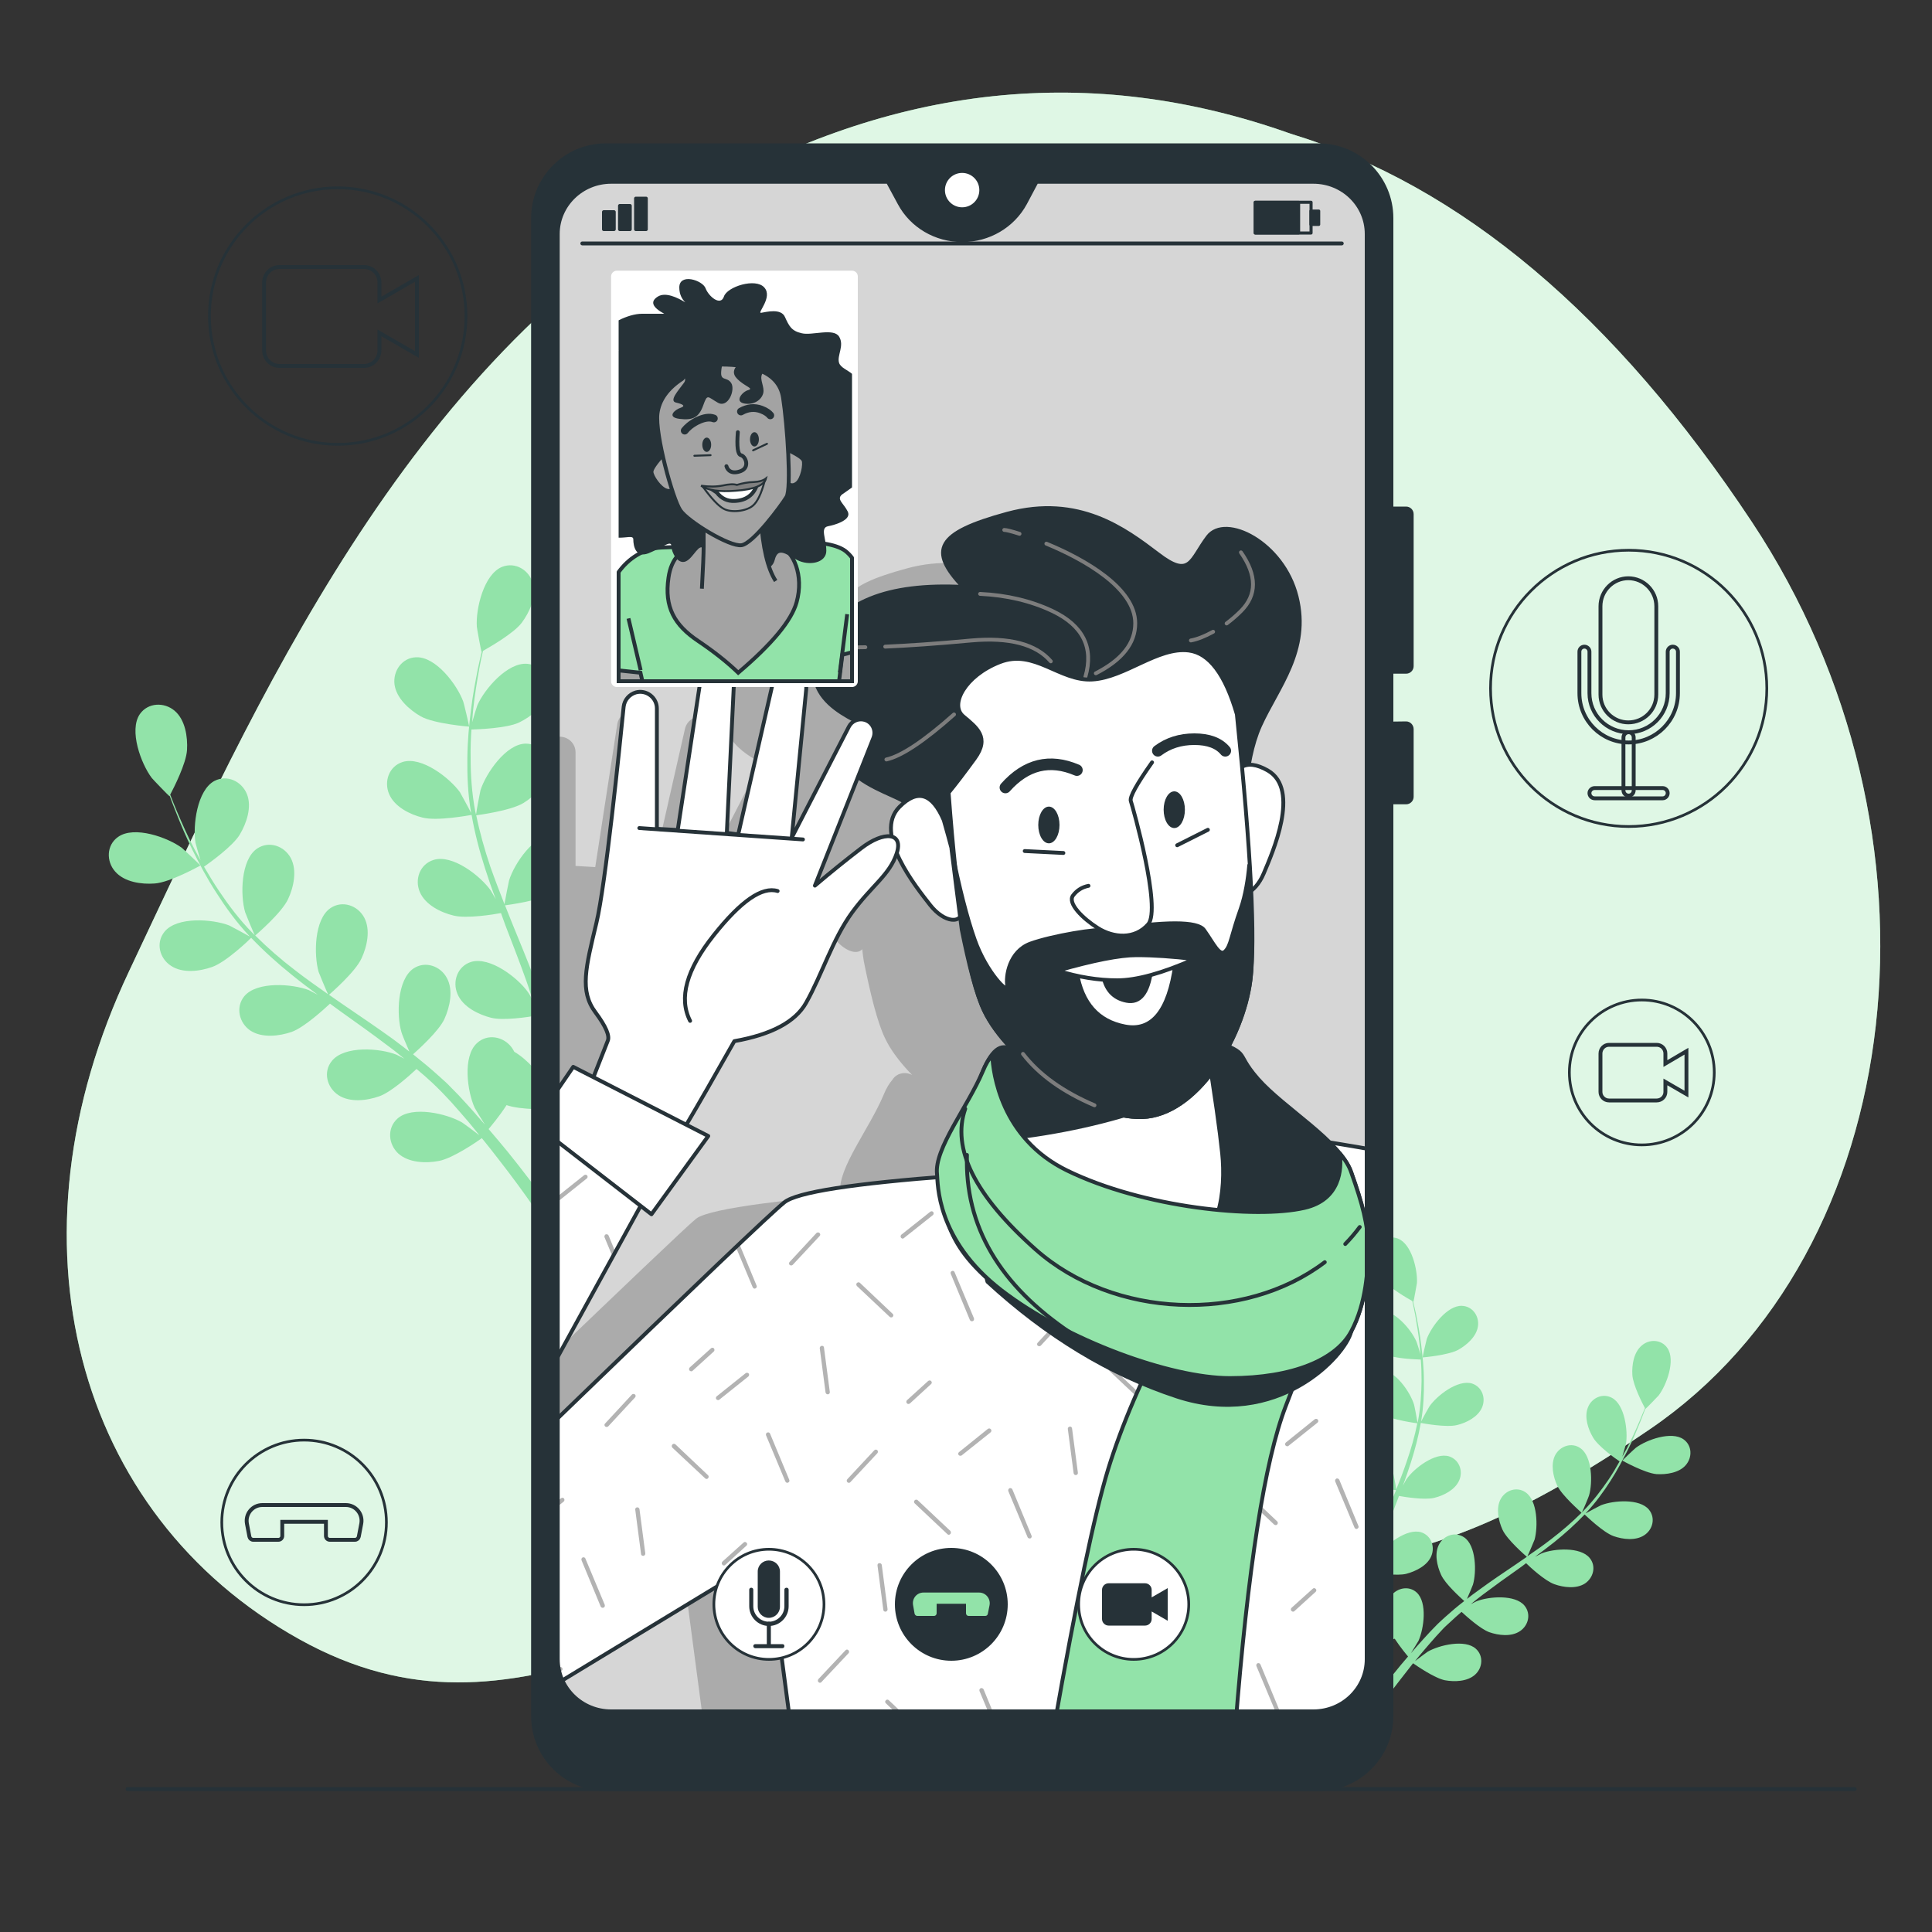 <svg version="1.2" xmlns="http://www.w3.org/2000/svg" viewBox="0 0 1000 1000" width="1000" height="1000">
	<rect x="0" y="0" width="1000" height="1000" fill="#333333" stroke="none"/>
	<title>card1-ai</title>
	<style>
		.s0 { fill: #92e3a9 } 
		.s1 { opacity: .7;fill: #ffffff } 
		.s2 { fill: none;stroke: #263238;stroke-linecap: round;stroke-linejoin: round;stroke-width: 1.4 } 
		.s3 { fill: none;stroke: #263238;stroke-width: 2 } 
		.s4 { fill: #d6d6d6 } 
		.s5 { fill: none;stroke: #263238;stroke-linecap: round;stroke-linejoin: round;stroke-width: 1.6 } 
		.s6 { fill: #263238;stroke: #263238;stroke-linecap: round;stroke-linejoin: round;stroke-width: 1.5 } 
		.s7 { fill: #263238;stroke: #263238;stroke-linecap: round;stroke-linejoin: round;stroke-width: 1.8 } 
		.s8 { fill: none;stroke: #263238;stroke-linecap: round;stroke-linejoin: round;stroke-width: 2 } 
		.s9 { opacity: .2;fill: #000000 } 
		.s10 { fill: #ffffff } 
		.s11 { fill: #b3b3b3 } 
		.s12 { fill: #92e3a9;stroke: #263238;stroke-linecap: round;stroke-linejoin: round;stroke-width: 2 } 
		.s13 { fill: #263238;stroke: #263238;stroke-linecap: round;stroke-linejoin: round;stroke-width: 2 } 
		.s14 { fill: #ffffff;stroke: #263238;stroke-linecap: round;stroke-linejoin: round;stroke-width: 2 } 
		.s15 { fill: none;stroke: #7d7d7d;stroke-linecap: round;stroke-linejoin: round;stroke-width: 2 } 
		.s16 { fill: none;stroke: #263238;stroke-linecap: round;stroke-linejoin: round;stroke-width: 6 } 
		.s17 { fill: #263238 } 
		.s18 { fill: #ffffff;stroke: #263238;stroke-linecap: round;stroke-linejoin: round;stroke-width: 1.4 } 
		.s19 { fill: #263238;stroke: #263238;stroke-linecap: round;stroke-linejoin: round;stroke-width: 1.4 } 
		.s20 { fill: #ffffff;stroke: #ffffff;stroke-linecap: round;stroke-linejoin: round;stroke-width: 6 } 
		.s21 { fill: #a3a3a3;stroke: #263238;stroke-width: 2 } 
		.s22 { fill: #a3a3a3;stroke: #263238;stroke-linecap: round;stroke-linejoin: round;stroke-width: 2 } 
		.s23 { fill: none;stroke: #263238;stroke-linecap: round;stroke-linejoin: round } 
		.s24 { fill: #a6a6a6;stroke: #263238 } 
		.s25 { fill: #808080;stroke: #263238 } 
		.s26 { fill: none;stroke: #263238;stroke-linecap: round;stroke-width: 4 } 
	</style>
	<g id="Background Simple">
		<g id="&lt;Group&gt;">
			<path id="&lt;Path&gt;" class="s0" d="m906.8 270.2c106.5 160.6 82.1 377.7-52.9 469.6-135 91.9-178.8 68.7-341.5 73.3-162.7 4.7-241.6 99.9-357.6 35.3-116-64.6-153.9-206.4-88-345.7 65.8-139.4 142.5-313.3 294.4-400.9q152-87.7 306.8-32.6 132.3 40.3 238.8 201z"/>
			<path id="&lt;Path&gt;" class="s1" d="m906.8 270.2c106.5 160.6 82.1 377.7-52.9 469.6-135 91.9-178.8 68.7-341.5 73.3-162.7 4.7-241.6 99.9-357.6 35.3-116-64.6-153.9-206.4-88-345.7 65.8-139.4 142.5-313.3 294.4-400.9q152-87.7 306.8-32.6 132.3 40.3 238.8 201z"/>
		</g>
		<g id="&lt;Group&gt;">
		</g>
	</g>
	<g id="Plants">
		<g id="&lt;Group&gt;">
			<path id="&lt;Path&gt;" class="s0" d="m59.6 451.1c-4.7-5.3-4.5-13.7 1.5-17.9 8.4-6 25.8 0.3 33.1 5.7 0.6 0.5 9.7 9 9.5 9.1 0 0-15.7 8.8-23.7 9.3-6.8 0.5-15.6-0.7-20.4-6.2z"/>
			<path id="&lt;Path&gt;" class="s0" d="m88.5 499.9c-6-3.9-8-12-3.3-17.7 6.5-7.9 24.9-6.5 33.4-3.2 0.6 0.3 8 4.2 10.6 5.7q-0.1-0.1-0.2-0.3c-6.7-7.1-12.2-14.8-17-22.3-4.9-7.5-8.8-15-12.3-22-3.4-6.9-6.2-13.5-8.5-19.4-1.3-3.2-2.4-6.1-3.4-8.8q0 0-0.1 0.2c-0.1 0.1-8.7-8.8-9.2-9.5-5.5-7.3-11.9-24.6-6.1-33 4.2-6 12.6-6.3 18-1.7 5.5 4.7 6.8 13.5 6.4 20.3-0.4 7-7 19.9-8.7 23.1 1.1 2.9 2.3 5.9 3.7 9.2 2.5 5.8 5.3 12.3 8.9 19.1 1 1.9 2.1 3.8 3.1 5.7-1.1-3.6-2.5-8.5-2.6-9-1.5-9 0.8-27.3 9.8-32.1 6.6-3.4 14.1 0.2 16.8 6.8 2.7 6.7-0.2 15.1-3.7 21-3.7 6.1-15.8 14.7-18.5 16.6 2.4 4.1 4.9 8.3 7.8 12.6 4.9 7.3 10.5 14.8 17.3 21.7 0.3 0.4 0.8 0.7 1.1 1.1-0.8-1.7-4.7-11.1-4.9-11.8-2.6-8.8-2.3-27.3 6.2-33 6.1-4.1 14-1.4 17.4 4.9 3.4 6.4 1.5 15.1-1.4 21.3-3.3 7.1-16.5 18.4-17 18.8 6.4 6.4 13.4 12.5 20.9 18.2 5.4 4.2 11.1 8.2 16.8 12.2-1.1-2.2-4.7-11-4.9-11.6-2.5-8.8-2.3-27.3 6.2-33 6.1-4.1 14-1.4 17.4 4.9 3.4 6.3 1.5 15-1.4 21.2-3.2 7-15.8 17.9-16.8 18.8q3.8 2.7 7.8 5.4c8.5 5.8 17.1 11.6 25.4 17.6 2.9 2.1 5.6 4.3 8.4 6.4-1.5-3.3-4-9.4-4.1-10-2.6-8.8-2.3-27.2 6.2-33 6.1-4.1 14-1.3 17.3 4.9 3.5 6.4 1.5 15.1-1.3 21.3-2.9 6.2-13.3 15.6-16.2 18.2 4.5 3.6 9 7.3 13.2 11.1 1.8 1.7 3.8 3.3 5.4 5q2.5 2.6 5 5.1c3.2 3.5 6.3 6.8 9.2 10.2 1.5 1.7 2.9 3.3 4.4 5-2-3.1-5.1-8.2-5.3-8.7-3.8-8.3-6.4-26.6 1.2-33.5 5.4-5 13.6-3.5 17.9 2.2q0.8 1.1 1.4 2.3c7 4.1 13.5 11.9 16.2 17.3 0.3 0.5 2.7 7.1 3.8 10.4-0.3-2.9-0.6-5.8-0.9-8.8-0.5-4.4-1.2-9-1.8-13.4q-0.6-3.5-1.2-7c-0.4-2.4-1-4.6-1.5-6.9-0.8-3.5-1.8-6.9-2.8-10.4-4.4 0.8-17.4 2.8-23.8 1.2-6.6-1.7-14.6-5.6-17.4-12.3-2.8-6.5 0-14.4 7-16.6 9.8-3 24.4 8.3 29.6 15.8 0.2 0.2 1.2 1.9 2.3 4-1.1-3.4-2.1-6.8-3.3-10.1-3.4-9.6-7.2-19.2-10.9-28.9q-1.1-3-2.2-6.1c-3.7 0.7-17.8 3-24.5 1.3-6.7-1.6-14.7-5.6-17.5-12.2-2.8-6.5 0-14.4 7.1-16.6 9.8-3.1 24.3 8.3 29.6 15.8 0.2 0.2 1.3 2.3 2.6 4.5-2-5.2-3.8-10.5-5.5-15.8-3-9.3-5.4-18.6-7-27.8-1.3 0.2-17.8 3.3-25.3 1.4-6.6-1.6-14.6-5.6-17.4-12.2-2.8-6.6 0-14.4 7-16.6 9.8-3.1 24.4 8.3 29.7 15.7 0.3 0.6 4.4 7.9 5.7 10.6q0-0.1 0-0.3c-1.7-9.7-2-19.1-1.9-28.1 0.1-8.9 0.9-17.3 1.9-25 0.9-7.7 2.3-14.7 3.5-20.9 0.7-3.4 1.4-6.4 2.1-9.3q0 0.1-0.2 0.2c-0.1 0-2.4-12.2-2.4-13-0.6-9.1 3.6-27.1 13.1-30.9 6.9-2.7 14 1.7 15.9 8.5 2 7-1.7 15-5.8 20.5-4.3 5.6-16.9 12.7-20 14.5-0.7 2.9-1.4 6.1-2 9.6-1.1 6.2-2.3 13.2-3.1 20.9-0.2 2.1-0.4 4.3-0.5 6.4 1-3.5 2.5-8.4 2.7-8.8 3.7-8.4 15.7-22.4 25.9-21.4 7.4 0.7 11.7 7.9 10.2 14.9-1.4 7.1-8.4 12.5-14.6 15.5-6.5 3-21.3 3.5-24.6 3.6-0.3 4.7-0.5 9.6-0.4 14.8 0 8.8 0.6 18.1 2.4 27.6 0.1 0.5 0.3 1.1 0.4 1.6 0.2-1.9 2.1-11.9 2.3-12.6 2.8-8.7 13.2-24 23.4-24.1 7.4 0 12.5 6.6 11.8 13.7-0.7 7.2-7.1 13.4-12.9 17-6.7 4.1-23.9 6.3-24.5 6.4 1.8 8.8 4.3 17.7 7.3 26.6 2.3 6.5 4.8 13 7.3 19.4 0.4-2.4 2.2-11.7 2.4-12.3 2.7-8.8 13.1-24 23.4-24.1 7.3-0.1 12.4 6.6 11.8 13.6-0.7 7.2-7.1 13.4-12.9 17-6.5 4.1-23.1 6.2-24.4 6.4q1.7 4.4 3.5 8.8c3.9 9.6 7.9 19.1 11.5 28.7 1.2 3.3 2.3 6.6 3.5 10 0.6-3.6 1.8-10.1 2-10.6 2.7-8.8 13.2-24 23.4-24.1 7.4-0.1 12.5 6.6 11.8 13.6-0.7 7.2-7.1 13.4-12.9 17-5.8 3.6-19.6 5.7-23.6 6.3 1.9 5.5 3.6 11 5 16.5 0.6 2.4 1.3 4.8 1.7 7.2q0.7 3.5 1.4 6.9c0.7 4.8 1.5 9.2 2.1 13.7 0.3 2.2 0.5 4.4 0.8 6.6 0.1-3.8 0.3-9.6 0.4-10.2 1.4-9 9.4-25.7 19.5-27.3 7.3-1.2 13.3 4.6 13.7 11.7 0.4 7.2-5 14.3-10.2 18.7-5.7 4.9-21.1 9.4-23 10 0.6 5.4 1.2 10.6 1.7 15.5 1 10.2 1.6 19.3 2 27l-6.5 3.4c-0.3-8.1-0.7-18.3-1.6-29.9-0.3-4.4-0.7-9.1-1.2-14-1.9 0.1-16.9 0.5-24.2-2.1-3.7 5.8-8.5 11.4-9.3 12.4 3.5 4.1 6.9 8.1 10 11.9 7.9 9.8 14.4 18.5 19.4 25.3l-6 3.2c-4.7-6.8-10.8-15.2-18.2-24.7-2.7-3.5-5.6-7.2-8.7-11-1.6 1.2-14.8 10.4-22.2 11.8-6.7 1.3-15.6 1-21-3.8-5.2-4.8-6-13.1-0.5-18.1 7.6-6.8 25.6-2.6 33.5 2 0.5 0.3 6.1 4.4 8.9 6.6-1.8-2.3-3.7-4.6-5.6-6.9-2.9-3.4-5.9-6.8-8.9-10.2q-2.4-2.6-4.9-5.2c-1.6-1.7-3.3-3.2-5-4.9-2.6-2.4-5.3-4.8-8.1-7.1-3.2 3-13 11.9-19.2 14.1-6.4 2.3-15.3 3.4-21.3-0.6-5.9-3.9-8-12-3.3-17.7 6.5-8 24.9-6.6 33.4-3.2 0.3 0.1 2 1 4.1 2.1-2.8-2.3-5.5-4.5-8.4-6.6-8-6.1-16.5-12.1-24.9-18.1q-2.6-1.9-5.2-3.8c-2.8 2.6-13.2 12.2-19.8 14.6-6.4 2.2-15.2 3.3-21.3-0.6-5.9-3.9-7.9-12.1-3.3-17.8 6.5-7.9 24.9-6.5 33.5-3.2 0.3 0.2 2.3 1.2 4.6 2.4-4.5-3.3-9-6.7-13.3-10.2-7.6-6.1-14.7-12.5-21.2-19.3-0.9 1-13 12.6-20.2 15.1-6.5 2.3-15.3 3.4-21.3-0.6z"/>
			<path id="&lt;Path&gt;" class="s0" d="m217.8 370.8c-5.9-3.4-12.6-9.3-13.6-16.5-0.9-7 3.9-13.9 11.2-14.1 10.3-0.4 21.3 14.4 24.4 23 0.3 0.8 3.2 12.9 3 12.9 0 0-18-1.4-25-5.3z"/>
		</g>
		<g id="&lt;Group&gt;">
			<path id="&lt;Path&gt;" class="s0" d="m857.4 763c-6-0.5-17.7-7-17.7-7-0.1 0 6.6-6.4 7.1-6.7 5.5-4.1 18.4-8.7 24.6-4.3 4.5 3.2 4.6 9.4 1.1 13.4-3.5 4-10.1 4.9-15.1 4.6z"/>
			<path id="&lt;Path&gt;" class="s0" d="m835.2 795.1c-5.4-1.9-14.3-10.6-15-11.2-4.8 5-10.1 9.8-15.7 14.3-3.3 2.6-6.6 5.1-10 7.6 1.7-0.9 3.3-1.7 3.5-1.8 6.3-2.5 20-3.5 24.8 2.4 3.5 4.2 2 10.2-2.4 13.2-4.5 2.9-11 2.1-15.8 0.4-4.9-1.7-12.7-8.9-14.7-10.9q-1.9 1.5-3.9 2.9c-6.3 4.4-12.5 8.9-18.5 13.4-2.2 1.6-4.2 3.3-6.2 4.9 1.5-0.8 2.8-1.4 3-1.5 6.3-2.5 20-3.6 24.8 2.3 3.5 4.3 2 10.3-2.4 13.2-4.5 3-11.1 2.2-15.9 0.5-4.6-1.7-11.8-8.2-14.3-10.5-2 1.7-4 3.5-5.9 5.3-1.3 1.2-2.6 2.3-3.8 3.6q-1.8 2-3.6 3.9c-2.2 2.5-4.5 5.1-6.6 7.6-1.5 1.7-2.8 3.4-4.2 5.1 2.1-1.6 6.2-4.7 6.6-4.9 5.9-3.4 19.3-6.6 24.9-1.5 4.1 3.7 3.5 9.9-0.4 13.4-4 3.6-10.6 3.8-15.6 2.9-5.5-1.1-15.2-7.9-16.5-8.8-2.2 2.8-4.4 5.6-6.4 8.2-5.5 7-10 13.3-13.6 18.4l-4.4-2.4c3.7-5.1 8.5-11.6 14.4-18.8 2.3-2.9 4.8-5.9 7.4-8.9-0.6-0.7-4.1-4.9-6.9-9.2-5.4 1.9-16.6 1.6-18 1.6-0.3 3.6-0.7 7.1-0.9 10.4-0.6 8.6-1 16.2-1.1 22.2l-4.9-2.5c0.3-5.7 0.8-12.5 1.5-20.1 0.4-3.7 0.8-7.5 1.3-11.5-1.4-0.4-12.9-3.8-17.2-7.4-3.8-3.3-7.8-8.6-7.5-14 0.3-5.2 4.8-9.6 10.2-8.7 7.5 1.2 13.4 13.6 14.5 20.4 0 0.3 0.2 4.7 0.3 7.5 0.2-1.6 0.4-3.2 0.6-4.9 0.4-3.3 1-6.6 1.6-10.2q0.5-2.5 1-5.1c0.3-1.8 0.8-3.5 1.2-5.3 1.1-4.1 2.3-8.2 3.7-12.3-2.9-0.4-13.2-2-17.5-4.7-4.3-2.7-9.1-7.3-9.6-12.6-0.5-5.3 3.3-10.2 8.8-10.2 7.6 0.1 15.3 11.4 17.4 17.9 0.1 0.4 1 5.3 1.5 7.9 0.8-2.5 1.7-4.9 2.6-7.4 2.7-7.1 5.6-14.2 8.5-21.3q1.4-3.3 2.7-6.6c-1.1-0.1-13.4-1.7-18.2-4.7-4.3-2.7-9.1-7.3-9.6-12.6-0.5-5.3 3.3-10.2 8.8-10.2 7.6 0.1 15.3 11.4 17.4 17.9 0.1 0.5 1.5 7.4 1.7 9.2 1.9-4.8 3.8-9.6 5.4-14.4 2.3-6.6 4.2-13.3 5.5-19.8-0.5-0.1-13.3-1.7-18.2-4.8-4.4-2.7-9.1-7.3-9.6-12.6-0.5-5.3 3.3-10.2 8.8-10.2 7.6 0.1 15.3 11.4 17.3 17.9 0.2 0.5 1.6 8 1.8 9.4 0.1-0.4 0.2-0.8 0.3-1.2 1.3-7 1.7-14 1.8-20.5 0-3.9-0.1-7.5-0.4-11-2.4-0.1-13.4-0.4-18.2-2.7-4.6-2.2-9.8-6.3-10.9-11.5-1.1-5.2 2.1-10.5 7.6-11.1 7.6-0.8 16.5 9.7 19.2 15.9 0.2 0.3 1.3 3.9 2.1 6.6-0.1-1.6-0.3-3.3-0.4-4.8-0.6-5.7-1.5-10.9-2.3-15.5-0.5-2.6-1-5-1.5-7.2-2.3-1.3-11.7-6.6-14.8-10.8-3.1-4-5.9-10-4.4-15.2 1.4-5.1 6.7-8.3 11.8-6.3 7.1 2.8 10.2 16.2 9.8 23-0.1 0.6-1.7 9.7-1.8 9.6q-0.2-0.1-0.2-0.1c0.5 2.1 1.1 4.4 1.6 6.9 0.9 4.6 1.9 9.8 2.6 15.5 0.7 5.8 1.4 12 1.4 18.6 0.1 6.7-0.2 13.7-1.4 20.9q0 0.1 0 0.2c1-2 4-7.4 4.3-7.8 3.9-5.6 14.7-14 22-11.8 5.2 1.7 7.3 7.5 5.2 12.4-2.1 4.9-8 7.9-12.9 9.1-5.6 1.4-17.8-0.9-18.8-1.1-1.2 6.9-3 13.8-5.2 20.7-1.3 3.9-2.6 7.9-4.1 11.8 0.9-1.7 1.8-3.2 1.9-3.4 3.9-5.6 14.8-14 22-11.8 5.3 1.7 7.4 7.5 5.3 12.4-2.1 4.9-8 7.9-13 9.1-5 1.2-15.4-0.5-18.2-1q-0.8 2.3-1.7 4.5c-2.7 7.2-5.5 14.4-8 21.5-0.9 2.5-1.7 5-2.5 7.5 0.8-1.5 1.5-2.8 1.7-2.9 3.9-5.6 14.7-14 22-11.8 5.2 1.7 7.3 7.5 5.2 12.4-2.1 4.9-8 7.8-12.9 9.1-4.8 1.2-14.5-0.3-17.8-0.9-0.7 2.6-1.4 5.2-2 7.7-0.4 1.7-0.9 3.4-1.1 5.2q-0.5 2.6-0.9 5.1c-0.5 3.4-1 6.8-1.3 10-0.3 2.3-0.5 4.4-0.7 6.6 0.8-2.5 2.6-7.4 2.8-7.8 2-4 6.8-9.8 12.1-12.8q0.4-0.9 1-1.7c3.2-4.2 9.3-5.4 13.3-1.7 5.6 5.2 3.7 18.8 0.9 25-0.2 0.3-2.5 4.1-3.9 6.4 1-1.2 2.1-2.4 3.2-3.7 2.2-2.5 4.5-5 6.9-7.6q1.8-1.9 3.7-3.8c1.2-1.2 2.6-2.4 4-3.7 3.1-2.8 6.4-5.6 9.8-8.2-2.2-2-9.9-8.9-12-13.6-2.1-4.6-3.6-11.1-1-15.8 2.5-4.6 8.3-6.7 12.9-3.6 6.3 4.2 6.5 18 4.6 24.5-0.1 0.4-2 4.9-3.1 7.4 2.1-1.6 4.1-3.2 6.3-4.7 6.1-4.5 12.5-8.8 18.9-13.1q2.9-2 5.8-4c-0.8-0.7-10.2-8.8-12.6-14-2.1-4.6-3.5-11.1-1-15.8 2.5-4.7 8.4-6.7 12.9-3.6 6.3 4.2 6.5 17.9 4.7 24.5-0.2 0.5-2.9 7-3.7 8.6 4.3-2.9 8.5-5.9 12.5-9 5.6-4.3 10.8-8.8 15.5-13.5-0.3-0.4-10.1-8.8-12.6-14.1-2.1-4.6-3.5-11-1-15.8 2.5-4.6 8.4-6.7 12.9-3.6 6.3 4.2 6.5 18 4.6 24.5-0.1 0.5-3 7.5-3.7 8.8 0.3-0.3 0.6-0.6 0.9-0.9 5-5.1 9.2-10.7 12.9-16.1 2.1-3.1 4-6.3 5.7-9.4-2-1.3-11-7.7-13.7-12.3-2.6-4.3-4.7-10.6-2.7-15.6 1.9-4.9 7.5-7.6 12.4-5 6.7 3.5 8.4 17.2 7.3 23.9-0.1 0.3-1.1 4-1.9 6.6 0.7-1.4 1.5-2.9 2.3-4.2 2.6-5.1 4.8-9.9 6.6-14.2 1.1-2.5 1.9-4.7 2.8-6.8-1.3-2.4-6.2-12-6.5-17.2-0.3-5.1 0.7-11.6 4.8-15.1 3.9-3.5 10.2-3.3 13.3 1.2 4.4 6.3-0.4 19.2-4.5 24.6-0.4 0.5-6.8 7.1-6.9 7q0-0.1 0-0.1c-0.8 2-1.6 4.2-2.5 6.5-1.8 4.4-3.8 9.3-6.4 14.5-2.6 5.1-5.5 10.7-9.1 16.3-3.6 5.6-7.7 11.3-12.7 16.6q0 0.1-0.1 0.2c1.9-1.1 7.4-4 7.9-4.2 6.3-2.5 20-3.6 24.8 2.3 3.5 4.3 2 10.3-2.4 13.2-4.5 3-11.1 2.2-15.9 0.5z"/>
			<path id="&lt;Path&gt;" class="s0" d="m736.4 702.6c-0.2 0 1.9-9 2.1-9.6 2.4-6.4 10.6-17.4 18.2-17.1 5.5 0.2 9 5.3 8.3 10.5-0.7 5.3-5.7 9.7-10.1 12.2-5.2 2.9-18.5 4-18.5 4z"/>
		</g>
	</g>
	<g id="Icons">
		<g id="&lt;Group&gt;">
			<circle id="&lt;Path&gt;" class="s2" cx="843" cy="356.3" r="71.5"/>
			<g id="&lt;Group&gt;">
				<path id="&lt;Path&gt;" class="s3" d="m842.8 373.9c-7.9 0-14.4-6.4-14.4-14.4v-45.7c0-8 6.5-14.5 14.4-14.5 8 0 14.5 6.5 14.5 14.5v45.7c0 8-6.5 14.4-14.5 14.4z"/>
				<g id="&lt;Group&gt;">
					<g id="&lt;Group&gt;">
						<path id="&lt;Path&gt;" class="s3" d="m843 384.3c-14.1 0-25.5-11.4-25.5-25.5v-21.5c0-1.4 1.1-2.6 2.6-2.6 1.4 0 2.6 1.2 2.6 2.6v21.5c0 11.2 9.1 20.2 20.3 20.2 11.1 0 20.2-9 20.2-20.2v-21.5c0-1.4 1.2-2.6 2.6-2.6 1.5 0 2.7 1.2 2.7 2.6v21.5c0 14.1-11.5 25.5-25.5 25.5z"/>
					</g>
					<g id="&lt;Group&gt;">
						<path id="&lt;Path&gt;" class="s3" d="m843 411.8c-1.5 0-2.7-1.2-2.7-2.7v-27.4c0-1.5 1.2-2.7 2.7-2.7 1.4 0 2.6 1.2 2.6 2.7v27.4c0 1.5-1.2 2.7-2.6 2.7z"/>
					</g>
					<g id="&lt;Group&gt;">
						<path id="&lt;Path&gt;" class="s3" d="m860.6 413.2h-35.2c-1.5 0-2.7-1.2-2.7-2.7 0-1.4 1.2-2.6 2.7-2.6h35.2c1.4 0 2.6 1.2 2.6 2.6 0 1.5-1.2 2.7-2.6 2.7z"/>
					</g>
				</g>
			</g>
		</g>
		<g id="&lt;Group&gt;">
			<circle id="&lt;Path&gt;" class="s2" cx="174.8" cy="163.6" r="66.4"/>
			<path id="&lt;Path&gt;" class="s3" d="m215.8 183.5l-19.4-11.2v9.1c0 4.4-3.6 8-8 8h-43.8c-4.3 0-7.9-3.6-7.9-8v-35.2c0-4.4 3.6-8 7.9-8h43.8c4.4 0 8 3.6 8 8v9.1l19.4-11.2z"/>
		</g>
		<g id="&lt;Group&gt;">
			<circle id="&lt;Path&gt;" class="s2" cx="849.8" cy="555.1" r="37.5"/>
			<path id="&lt;Path&gt;" class="s3" d="m872.9 566.3l-10.9-6.3v5.2c0 2.4-2 4.4-4.5 4.4h-24.7c-2.4 0-4.4-2-4.4-4.4v-19.9c0-2.5 2-4.5 4.4-4.5h24.7c2.5 0 4.5 2 4.5 4.5v5.2l10.9-6.4z"/>
		</g>
		<g id="&lt;Group&gt;">
			<circle id="&lt;Path&gt;" class="s2" cx="157.4" cy="788" r="42.6"/>
			<path id="&lt;Path&gt;" class="s3" d="m187 788.6l-1.3 6.8c-0.2 0.9-1 1.6-2 1.6h-13c-1.1 0-2-0.9-2-2v-7.3h-22.6v7.3c0 1.1-0.9 2-2 2h-13c-1 0-1.8-0.7-2-1.6l-1.3-6.8c-0.9-5 2.9-9.6 8-9.6h6.3 4 22.6 6.1 4.2c5.1 0 8.9 4.6 8 9.6z"/>
		</g>
	</g>
	<g id="Device">
		<g id="&lt;Group&gt;">
			<g id="&lt;Group&gt;">
				<g id="&lt;Group&gt;">
					<path id="&lt;Path&gt;" class="s4" d="m707.4 121.1v737.7c0 14.9-12.4 27-27.7 27h-363.4c-15.3 0-27.7-12.1-27.7-27v-737.7c0-14.9 12.4-27 27.7-27h143.3l5.9 11.1c6.4 11.8 18.9 19.1 32.5 19.1 13.7 0 26.2-7.3 32.5-19.1l6-11.1h143.2c15.3 0 27.7 12.1 27.7 27z"/>
					<g id="&lt;Group&gt;">
						<path id="&lt;Path&gt;" class="s5" d="m678.6 120.6h-28.9v-15.9h28.9z"/>
						<path id="&lt;Path&gt;" class="s6" d="m672.2 120.6h-22.5v-15.9h22.5z"/>
						<path id="&lt;Path&gt;" class="s6" d="m682.6 116.2h-4.1v-7h4.1z"/>
					</g>
					<g id="&lt;Group&gt;">
						<path id="&lt;Path&gt;" class="s7" d="m317.8 118.7h-5.3v-9h5.3z"/>
						<path id="&lt;Path&gt;" class="s7" d="m326.1 118.7h-5.3v-12.2h5.3z"/>
						<path id="&lt;Path&gt;" class="s7" d="m334.4 118.7h-5.3v-16h5.3z"/>
					</g>
					<path id="&lt;Path&gt;" class="s8" d="m301.4 126h393.1"/>
				</g>
				<g id="&lt;Group&gt;">
					<path id="&lt;Compound Path&gt;" fill-rule="evenodd" class="s9" d="m575.3 594.2q42.4 5.4 74.4 11.2v280.4h-286.4l-10.9-82.3-63.8 38.7v-143.5c30.1-28.8 66.5-63.7 71.7-67.9 7.4-5.9 55.8-10.5 74.7-12.2q0-1-0.1-1.5c-1.3-12.4 15.1-32.9 22.4-50.3 1.5-3.7 3.1-6.2 4.6-7.9 2-3.3 6.4-4.5 10.2-2.5-6.1-6.3-11.1-12.8-14-19-4-8.2-7.7-23.4-11-39.9q-0.5-3.1-0.8-6.2c-2.9 3.3-9.6 0.7-14.6-5.8-3.7-4.7-12-14.9-16.4-25.4q-0.1 0.1-0.1 0.3c-3.5 10.4-12.2 15.6-21.7 28.7-9.6 13-14.8 30.4-22.6 44.2q-7.8 13.9-35 18.8-13.9 24.5-23.6 40.8l10.8 5.6-27.8 38.2-5.3-4.1-1.4 2.6v-253.8c4.8-0.7 9.3 3 9.3 8v58.8l10.2 0.6 11.4-74c0.6-3.8 3.7-6.6 7.6-6.8 4.8-0.3 8.8 3.7 8.6 8.6l-3.6 73.6 5.7 0.8 16.7-73.6c0.9-4.2 4.8-7 9.1-6.5 4.5 0.5 7.8 4.5 7.4 9.1l-7.1 72.6 28-54.3c0.7-1.3 1.8-2.3 3.1-2.9-10.5-5.5-27-15.3-17.1-37.1q14.2-31.1 69.8-28.3c-17-17.9-13.2-26.4 21.7-35.8 34.9-9.5 57.5 7.5 73.5 19.8 16 12.2 16 2.8 24.5-8.5 8.5-11.3 36.8 2.8 43.4 29.2 6.6 26.4-9.5 44.3-17.9 63.2-2.8 6.2-4.5 13.2-5.6 19.7 2.4-0.5 5.5-0.1 9.3 2.1 16.2 9.3 2.2 40.5-1.9 50.4-1.7 3.9-4 7-6.4 8.6 0.8 18.1 1 34.4-0.2 43.6-1.9 15.2-9 32.5-19.1 45.7 1.2 7.6 2.7 17.6 3.9 26.7zm-156.1-159.1c-4.2-2.9-14.2-5.9-22.4-11.9q-0.3-0.2-0.6-0.4l-21 53.2q11.3-9.6 22.6-18.3c6.1-4.7 11.7-6.5 15-5.7-1-5.5-0.2-10.6 3.8-14.6q1.3-1.4 2.6-2.3z"/>
					<g id="&lt;Group&gt;">
						<g id="&lt;Group&gt;">
							<path id="&lt;Path&gt;" class="s10" d="m397.6 805.1l-110.9 67.3v-136.4q109.6-106 119.3-113.7 9.7-7.8 87.2-13.6l140.4-25.2q44.9 5.8 78.7 11.9v297.4h-303.1z"/>
							<g id="&lt;Group&gt;">
								<path id="&lt;Path&gt;" class="s11" d="m603.3 867.1l17 15.9c0.4 0.4 0.4 1.1 0 1.6-0.2 0.2-0.5 0.3-0.8 0.3q-0.4 0-0.8-0.3l-16.9-15.9c-0.4-0.4-0.4-1.1 0-1.6 0.4-0.4 1.1-0.4 1.5 0z"/>
								<path id="&lt;Path&gt;" class="s11" d="m623.3 747.2l-13.9 15c-0.2 0.2-0.5 0.3-0.8 0.3q-0.5 0-0.8-0.3c-0.4-0.4-0.5-1.1-0.1-1.6l0.5-0.5-8.8 8.1q-0.4 0.3-0.8 0.3c-0.3 0-0.6-0.1-0.8-0.4-0.4-0.4-0.4-1.1 0.1-1.6l10.9-9.9c0.5-0.4 1.2-0.4 1.6 0.1 0.2 0.2 0.3 0.5 0.2 0.8l11.1-11.8c0.4-0.4 1.1-0.5 1.6 0 0.4 0.4 0.4 1.1 0 1.5z"/>
								<path id="&lt;Path&gt;" class="s11" d="m611.2 670.7l-14.9 11.9q-0.3 0.3-0.7 0.3c-0.3 0-0.6-0.2-0.8-0.4-0.4-0.5-0.4-1.2 0.1-1.6l15-11.9c0.4-0.4 1.1-0.3 1.5 0.1 0.4 0.5 0.3 1.2-0.2 1.6z"/>
								<path id="&lt;Path&gt;" class="s11" d="m409.5 655q-0.4 0-0.8-0.3c-0.4-0.4-0.4-1.1 0-1.5l13.9-15c0.4-0.4 1.2-0.4 1.6 0 0.4 0.4 0.5 1.1 0.1 1.5l-14 15c-0.2 0.2-0.5 0.3-0.8 0.3z"/>
								<path id="&lt;Path&gt;" class="s11" d="m588.9 723.4l-16.9-15.9c-0.5-0.5-0.5-1.2-0.1-1.6 0.4-0.5 1.1-0.5 1.6-0.1l16.9 16c0.5 0.4 0.5 1.1 0.1 1.5-0.3 0.3-0.6 0.4-0.9 0.4q-0.4 0-0.7-0.3z"/>
								<path id="&lt;Path&gt;" class="s11" d="m555.7 762.5l-3-22.9c-0.1-0.6 0.4-1.1 1-1.2 0.6-0.1 1.1 0.3 1.2 1l3 22.8c0.1 0.7-0.3 1.2-1 1.3q0 0-0.1 0c-0.5 0-1-0.4-1.1-1z"/>
								<path id="&lt;Path&gt;" class="s11" d="m582.4 841.2c0.5 0.4 0.5 1.1 0.1 1.6l-13.9 14.9c-0.3 0.2-0.5 0.3-0.8 0.3q-0.5 0-0.8-0.3c-0.5-0.4-0.5-1.1-0.1-1.5l14-14.9c0.4-0.5 1.1-0.5 1.5-0.1z"/>
								<path id="&lt;Path&gt;" class="s11" d="m406.5 766.8l-10-23.9c-0.2-0.6 0.1-1.2 0.6-1.4 0.6-0.3 1.3 0 1.5 0.6l9.9 23.8c0.3 0.6 0 1.3-0.6 1.5q-0.2 0.1-0.4 0.1c-0.4 0-0.8-0.3-1-0.7z"/>
								<path id="&lt;Path&gt;" class="s11" d="m624.6 843.7c-0.4-0.5-0.3-1.2 0.2-1.6l14.9-11.9c0.5-0.4 1.2-0.3 1.6 0.2 0.4 0.4 0.3 1.1-0.2 1.5l-14.9 12q-0.3 0.2-0.7 0.2c-0.3 0-0.7-0.1-0.9-0.4z"/>
								<path id="&lt;Path&gt;" class="s11" d="m632.5 724.1c0.2 0.6-0.1 1.3-0.6 1.5q-0.2 0.1-0.5 0.1c-0.4 0-0.8-0.3-1-0.7l-9.9-23.9c-0.3-0.6 0-1.2 0.6-1.4 0.5-0.3 1.2 0 1.4 0.6z"/>
								<path id="&lt;Path&gt;" class="s11" d="m626.4 828.2l-3-22.9c-0.1-0.6 0.3-1.1 0.9-1.2 0.6-0.1 1.2 0.3 1.3 0.9l3 22.9c0 0.6-0.4 1.2-1 1.3q-0.1 0-0.1 0c-0.6 0-1.1-0.4-1.1-1z"/>
								<path id="&lt;Path&gt;" class="s11" d="m286.7 868.5v-3l2.6-2.4c0.5-0.4 1.2-0.4 1.6 0.1 0.4 0.4 0.4 1.1-0.1 1.5z"/>
								<path id="&lt;Path&gt;" class="s11" d="m349.6 747.6l16.9 16c0.4 0.4 0.4 1.1 0 1.5-0.2 0.3-0.5 0.4-0.8 0.4q-0.4 0-0.7-0.3l-17-15.9c-0.4-0.5-0.4-1.2 0-1.6 0.4-0.5 1.1-0.5 1.6-0.1z"/>
								<path id="&lt;Path&gt;" class="s11" d="m369.5 699.5l-11 10q-0.3 0.3-0.7 0.3c-0.3 0-0.6-0.2-0.9-0.4-0.4-0.5-0.3-1.2 0.1-1.6l11-9.9c0.4-0.4 1.1-0.4 1.5 0 0.4 0.5 0.4 1.2 0 1.6z"/>
								<path id="&lt;Path&gt;" class="s11" d="m380.9 645.5q0.9-0.8 1.8-1.6l8.9 21.5c0.3 0.6 0 1.2-0.6 1.5q-0.2 0.1-0.4 0.1c-0.4 0-0.8-0.3-1-0.7z"/>
								<path id="&lt;Path&gt;" class="s11" d="m387.3 712.5l-14.9 11.9q-0.3 0.3-0.7 0.3c-0.3 0-0.7-0.2-0.9-0.4-0.4-0.5-0.3-1.2 0.2-1.6l14.9-11.9c0.5-0.4 1.2-0.3 1.6 0.1 0.4 0.5 0.3 1.2-0.2 1.6z"/>
								<path id="&lt;Path&gt;" class="s11" d="m386.4 798.5c0.5 0.4 0.4 1.1 0 1.5l-11 10q-0.3 0.3-0.7 0.3c-0.3 0-0.6-0.1-0.8-0.4-0.5-0.4-0.4-1.1 0-1.6l11-9.9c0.4-0.4 1.1-0.4 1.5 0.1z"/>
								<path id="&lt;Path&gt;" class="s11" d="m331.8 804.3l-3-22.9c-0.1-0.6 0.3-1.1 0.9-1.2 0.6-0.1 1.2 0.3 1.3 1l3 22.8c0.1 0.7-0.4 1.2-1 1.3q-0.1 0-0.1 0c-0.6 0-1.1-0.4-1.1-1z"/>
								<path id="&lt;Path&gt;" class="s11" d="m313.2 738.3c-0.4-0.4-0.5-1.1 0-1.5l13.9-15c0.4-0.4 1.1-0.4 1.6 0 0.4 0.4 0.4 1.1 0 1.5l-13.9 15c-0.2 0.2-0.5 0.3-0.8 0.3q-0.5 0-0.8-0.3z"/>
								<path id="&lt;Path&gt;" class="s11" d="m286.7 778.4l3.7-2.9c0.5-0.4 1.2-0.3 1.5 0.1 0.4 0.5 0.3 1.2-0.1 1.6l-5.1 4z"/>
								<path id="&lt;Path&gt;" class="s11" d="m303 806.7l10 23.9c0.2 0.6 0 1.3-0.6 1.5q-0.2 0.1-0.4 0.1c-0.5 0-0.9-0.3-1.1-0.7l-9.9-23.9c-0.2-0.6 0-1.2 0.6-1.5 0.6-0.2 1.2 0.1 1.4 0.6z"/>
								<path id="&lt;Path&gt;" class="s11" d="m423.6 869.1l14-14.9c0.4-0.5 1.1-0.5 1.5-0.1 0.5 0.5 0.5 1.2 0.1 1.6l-14 14.9c-0.2 0.3-0.5 0.4-0.8 0.4q-0.4 0-0.7-0.3c-0.5-0.4-0.5-1.1-0.1-1.6z"/>
								<path id="&lt;Path&gt;" class="s11" d="m516.7 892.8h-2.4l-7.3-17.5c-0.2-0.6 0-1.2 0.6-1.5 0.6-0.2 1.2 0.1 1.5 0.6z"/>
								<path id="&lt;Path&gt;" class="s11" d="m473.6 892.8h-3.3l-11.8-11.2c-0.4-0.4-0.5-1.1 0-1.5 0.4-0.5 1.1-0.5 1.5-0.1z"/>
								<path id="&lt;Path&gt;" class="s11" d="m661.1 787.5c0.4 0.4 0.4 1.1 0 1.5-0.2 0.3-0.5 0.4-0.8 0.4q-0.4 0-0.8-0.3l-16.9-15.9c-0.4-0.5-0.4-1.2 0-1.6 0.4-0.5 1.1-0.5 1.6-0.1z"/>
								<path id="&lt;Path&gt;" class="s11" d="m552.6 681.5l-13.9 15c-0.2 0.2-0.5 0.3-0.8 0.3q-0.4 0-0.8-0.3c-0.4-0.4-0.4-1.1 0-1.5l13.9-15c0.4-0.4 1.1-0.4 1.6 0 0.4 0.4 0.5 1.1 0 1.5z"/>
								<path id="&lt;Path&gt;" class="s11" d="m460.5 681.6l-16.9-15.9c-0.5-0.5-0.5-1.2-0.1-1.6 0.5-0.5 1.2-0.5 1.6-0.1l16.9 16c0.5 0.4 0.5 1.1 0.1 1.5-0.2 0.3-0.5 0.4-0.8 0.4q-0.5 0-0.8-0.3z"/>
								<path id="&lt;Path&gt;" class="s11" d="m457.2 833.2l-3-22.9c-0.1-0.6 0.3-1.2 0.9-1.2 0.6-0.1 1.2 0.3 1.3 0.9l3 22.9c0.1 0.6-0.4 1.2-1 1.3q-0.1 0-0.1 0c-0.6 0-1.1-0.4-1.1-1z"/>
								<path id="&lt;Path&gt;" class="s11" d="m681 822.4c0.5 0.4 0.4 1.1 0 1.5l-11 10q-0.3 0.3-0.7 0.3c-0.3 0-0.6-0.2-0.9-0.4-0.4-0.5-0.3-1.2 0.1-1.6l11-9.9c0.4-0.4 1.1-0.4 1.5 0.1z"/>
								<path id="&lt;Path&gt;" class="s11" d="m703.1 789.8c0.3 0.6 0 1.2-0.6 1.5q-0.2 0.1-0.4 0.1c-0.4 0-0.8-0.3-1-0.7l-10-23.9c-0.2-0.6 0.1-1.2 0.6-1.5 0.6-0.2 1.2 0.1 1.5 0.6z"/>
								<path id="&lt;Path&gt;" class="s11" d="m681.9 736.4l-14.9 11.9q-0.3 0.3-0.7 0.3c-0.3 0-0.7-0.2-0.9-0.4-0.4-0.5-0.3-1.2 0.2-1.6l14.9-12c0.5-0.3 1.2-0.3 1.6 0.2 0.4 0.5 0.3 1.2-0.2 1.6z"/>
								<path id="&lt;Path&gt;" class="s11" d="m652.4 861.5l9.9 23.9c0.3 0.5 0 1.2-0.6 1.4q-0.2 0.1-0.4 0.1c-0.4 0-0.8-0.2-1-0.7l-10-23.9c-0.2-0.5 0.1-1.2 0.6-1.4 0.6-0.2 1.2 0 1.5 0.6z"/>
								<path id="&lt;Path&gt;" class="s11" d="m440.2 767.1c-0.2 0.3-0.5 0.4-0.8 0.4q-0.5 0-0.8-0.3c-0.4-0.4-0.5-1.1 0-1.6l13.9-14.9c0.4-0.5 1.1-0.5 1.6-0.1 0.4 0.5 0.4 1.2 0 1.6z"/>
								<path id="&lt;Path&gt;" class="s11" d="m512.7 741.4l-14.9 11.9q-0.3 0.2-0.7 0.2c-0.3 0-0.7-0.1-0.9-0.4-0.4-0.4-0.3-1.1 0.2-1.5l14.9-12c0.5-0.4 1.2-0.3 1.6 0.2 0.4 0.5 0.3 1.2-0.2 1.6z"/>
								<path id="&lt;Path&gt;" class="s11" d="m511.8 827.3c0.5 0.5 0.4 1.2 0 1.6l-11 10q-0.3 0.2-0.7 0.2c-0.3 0-0.6-0.1-0.8-0.3-0.5-0.5-0.4-1.2 0-1.6l11-9.9c0.4-0.5 1.1-0.4 1.5 0z"/>
								<path id="&lt;Path&gt;" class="s11" d="m469.4 726.3c-0.4-0.4-0.4-1.1 0.1-1.6l10.9-9.9c0.5-0.4 1.2-0.4 1.6 0.1 0.4 0.4 0.4 1.1-0.1 1.5l-10.9 10q-0.4 0.3-0.8 0.3c-0.3 0-0.6-0.1-0.8-0.4z"/>
								<path id="&lt;Path&gt;" class="s11" d="m524 770.9l9.9 23.9c0.3 0.6 0 1.2-0.6 1.5q-0.2 0-0.4 0c-0.4 0-0.8-0.2-1-0.6l-10-23.9c-0.2-0.6 0.1-1.2 0.6-1.5 0.6-0.2 1.3 0.1 1.5 0.6z"/>
								<path id="&lt;Path&gt;" class="s11" d="m482.9 628.9l-15 11.9q-0.3 0.3-0.7 0.3c-0.3 0-0.6-0.2-0.8-0.4-0.4-0.5-0.3-1.2 0.1-1.6l15-11.9c0.5-0.4 1.1-0.3 1.5 0.1 0.4 0.5 0.3 1.2-0.1 1.6z"/>
								<path id="&lt;Path&gt;" class="s11" d="m494.1 658.5l10 23.8c0.2 0.6 0 1.3-0.6 1.5q-0.2 0.1-0.4 0.1c-0.5 0-0.9-0.3-1.1-0.7l-9.9-23.9c-0.2-0.6 0-1.2 0.6-1.4 0.5-0.3 1.2 0 1.4 0.6z"/>
								<path id="&lt;Path&gt;" class="s11" d="m481.3 856.6c-0.4-0.4-0.3-1.1 0.2-1.5l14.9-12c0.5-0.3 1.2-0.3 1.6 0.2 0.3 0.5 0.3 1.2-0.2 1.6l-14.9 11.9q-0.4 0.3-0.7 0.3c-0.4 0-0.7-0.2-0.9-0.5z"/>
								<path id="&lt;Path&gt;" class="s11" d="m427.3 720.7l-3-22.9c0-0.6 0.4-1.1 1-1.2 0.6-0.1 1.2 0.3 1.2 1l3 22.8c0.1 0.7-0.3 1.2-0.9 1.3q-0.1 0-0.2 0c-0.5 0-1-0.4-1.1-1z"/>
								<path id="&lt;Path&gt;" class="s11" d="m473.4 778.1c-0.4-0.4-0.4-1.1 0-1.5 0.4-0.5 1.1-0.5 1.6-0.1l16.9 15.9c0.4 0.5 0.4 1.2 0 1.6-0.2 0.2-0.5 0.4-0.8 0.4q-0.4 0-0.7-0.3z"/>
							</g>
							<path id="&lt;Path&gt;" class="s8" d="m397.6 805.1l-110.9 67.3v-136.4q109.6-106 119.3-113.7 9.7-7.8 87.2-13.6l140.4-25.2q44.9 5.8 78.7 11.9v297.4h-303.1z"/>
						</g>
						<g id="&lt;Group&gt;">
							<path id="&lt;Path&gt;" class="s12" d="m683.9 677.5q-1.9 7.7-18.4 50.3-16.4 42.6-26.1 166.6h-93.9q17.4-98.8 28-133.7 10.7-34.8 32-74.5z"/>
							<path id="&lt;Path&gt;" class="s13" d="m571.2 676.8c40.1 13.4 131.4-0.7 128.2 12.3-3.1 13-38.4 50.8-90.3 33.7q-52-17.1-98-59.4c-4.4-14.8 20.1 0 60.1 13.4z"/>
							<path id="&lt;Path&gt;" class="s13" d="m547.4 532.2c10.6-1.9 46.5-6.8 74.6 3.9 28 10.6 15.5 6.7 29 22.2 13.6 15.5 42.6 32 48.4 48.5 5.8 16.4 8.7 27.1 8.7 38.7 0 11.6-0.9 29-8.7 43.6-7.7 14.5-30 24.2-62.9 24.2-30.4 0-84.3-19.4-118.2-45.5-33.9-26.2-28-44.6-31.9-57.2 0.6 2.1 15.2-39.4 22.3-56.1q7.7-18.4 16.4-9.7 11.6-10.7 22.3-12.6z"/>
							<g id="&lt;Group&gt;">
								<path id="&lt;Path&gt;" class="s14" d="m551.3 544.8q19.3 15.5 73.6-2 5.8 35.9 7.7 54.3c1.9 18.4-1 47.4-21.3 49.4-20.3 1.9-78.4-31-81.3-46.5q-2.9-15.5-6.8-71.7 8.7 1 28.1 16.5z"/>
								<path id="&lt;Path&gt;" class="s13" d="m528.3 588.4q-2.5-22.1-5.1-60.1 8.7 1 28.1 16.5 19.3 15.5 73.6-2 0.6 4.2 1.6 10.4l-21 16q-33.3 13.3-75 19c-0.7 0.1-1.4 0.1-2.2 0.2z"/>
							</g>
							<g id="&lt;Group&gt;">
								<path id="&lt;Path&gt;" class="s12" d="m699.4 606.8c5.8 16.4 8.7 27.1 8.7 38.7 0 11.6-0.9 29-8.7 43.6-7.7 14.5-30 24.2-62.9 24.2-30.4 0-84.3-19.4-118.2-45.5-33.9-26.2-32.8-55.3-33.3-60.1-1.5-13.1 15.9-34.8 23.7-53.2 1.6-3.9 3.2-6.5 4.9-8.3 0.4 9.1 4.5 42.9 38.6 59.6 39.7 19.4 97.8 25.2 123 19.4 18.6-4.3 19.3-20.2 18.3-28.2 2.7 3.2 4.8 6.5 5.9 9.8z"/>
								<path id="&lt;Path&gt;" class="s8" d="m696.3 643.9q4-4.1 7.5-8.8"/>
								<path id="&lt;Path&gt;" class="s8" d="m685.7 653.3c-41.8 31.7-109.2 29.3-149.7-6.6q-47.1-41.8-36.4-72.8"/>
								<path id="&lt;Path&gt;" class="s8" d="m500.5 597.8q-1.8 55.1 54.1 92.4"/>
							</g>
						</g>
						<g id="&lt;Group&gt;">
							<g id="&lt;Group&gt;">
								<path id="&lt;Path&gt;" class="s13" d="m521.4 265.9c37-10 60.9 8 77.9 20.9 16.9 13 16.9 3 25.9-8.9 9-12 38.9 2.9 45.9 30.9 7 27.9-9.9 46.9-18.9 66.8-9 20-7 46.9-11 46.9-4 0-3-40.9-8-48.8-5-8-17-9-24.9-12-8-3-54.9-2-74.9 12.9-19.9 15-19.9 26-25.9 35-6 9-4 26.9-11 30.9q-7 4-17-2-7.9-16.9-8.9-20.9c-1-4-15-7-26-15-11-8 5-19 6-24 1-4.9-40.9-11.9-26-44.9q15-32.9 73.9-29.9c-18-19-14-27.9 22.9-37.9z"/>
								<g id="&lt;Group&gt;">
									<path id="&lt;Path&gt;" class="s15" d="m527.7 276.3c-4-1.3-6.9-2-7.9-2"/>
									<path id="&lt;Path&gt;" class="s15" d="m541.6 281.4c19.9 8.2 46 23.1 46 41.2q0 15.5-20.4 25.9"/>
									<path id="&lt;Path&gt;" class="s15" d="m507.3 307.4q20.8 1 37.5 8.9 23.6 11.3 17 34"/>
									<path id="&lt;Path&gt;" class="s15" d="m447.9 335q-3.9 0.1-6.8 0.1"/>
									<path id="&lt;Path&gt;" class="s15" d="m458.2 334.7c11.4-0.5 26.5-1.5 44.6-3.2q29.5-2.6 41.1 10.8"/>
									<path id="&lt;Path&gt;" class="s15" d="m642.3 285.9q12.5 17.9 0 30.4c-2.5 2.5-5 4.6-7.4 6.4"/>
									<path id="&lt;Path&gt;" class="s15" d="m616.4 331.5q4.9-0.9 11.5-4.5"/>
									<path id="&lt;Path&gt;" class="s15" d="m493.8 369.8q-23.3 20.7-35 23.3"/>
								</g>
							</g>
							<path id="&lt;Path&gt;" class="s14" d="m635.9 411.6q3.1-22.6 20.3-12.8c17.1 9.8 2.3 42.8-2.1 53.3-4.4 10.5-13.5 15-16.1 5.4q-2.6-9.6-2.1-45.9z"/>
							<g id="&lt;Group&gt;">
								<path id="&lt;Path&gt;" class="s14" d="m498.5 469.5c0 9.9-10 7.9-17-1-7-9-29.9-37-15.9-50.9q13.9-14 22.9 6.9 10 35 10 45z"/>
								<path id="&lt;Path&gt;" class="s14" d="m504.5 392.6c8-11 1-16-6-21.9-7-6 1-21 19-28 17.9-7 30.9 10 47.9 9 16.9-1 33.9-17 49.9-15q15.9 2 24.9 33 11 106.7 7 137.7c-4 30.9-28 69.8-55.9 70.8-27.9 1-69.9-29.9-81.8-54.9q-12-24.9-18.5-113 5.5-6.7 13.5-17.7z"/>
								<path id="&lt;Path&gt;" class="s16" d="m599.3 388.6q8-6 18.9-6 11 0 16 6"/>
								<path id="&lt;Path&gt;" class="s16" d="m557.4 398.6q-21-9-37 9"/>
								<ellipse id="&lt;Path&gt;" class="s17" cx="542.9" cy="427" rx="5.5" ry="9.5"/>
								<ellipse id="&lt;Path&gt;" class="s17" cx="607.8" cy="419.1" rx="5.5" ry="9.5"/>
								<path id="&lt;Path&gt;" class="s8" d="m530.4 440.5l20 1"/>
								<path id="&lt;Path&gt;" class="s8" d="m609.3 437.5l15.9-8"/>
								<path id="&lt;Path&gt;" class="s13" d="m591.3 578.2c-27.9 1-69.9-29.9-81.8-54.9-4.2-8.6-8.2-24.7-11.7-42.2q-2.8-21.5-5.3-41.6 6 30 12 46.9c6 17 17.9 29 16.9 24-1-5 1-18 12-22 11-4 34.9-8 39.9-7q44.9-7 49.9 0c5 7 8 14 11 11 3-3 3-8 8-22 2.5-7.1 3.8-15.7 4.4-22.5 1.4 24.1 2.1 47.5 0.6 59.5-4 30.9-28 69.8-55.9 70.8z"/>
								<path id="&lt;Path&gt;" class="s15" d="m529.5 545.5q12.4 16.1 37 26.6"/>
								<g id="&lt;Group&gt;">
									<path id="&lt;Path&gt;" class="s14" d="m563.4 503.4l38.9-2q-4 22.9-19 20.9-15-2-21.9-14.9-2-6 2-4z"/>
									<path id="&lt;Path&gt;" class="s14" d="m608.3 499.4q-5 35.9-26 31.9-20.9-4-24.9-27.9z"/>
									<path id="&lt;Path&gt;" class="s13" d="m595.8 502.3q-2.4 17.7-12.7 15.7-10.3-2-12.2-13.7z"/>
									<path id="&lt;Path&gt;" class="s14" d="m618.2 496.4q-24.9 11-39.9 11-14.9 0-30.9-5 27.9-8 40.9-8 13 0 29.9 2z"/>
								</g>
								<path id="&lt;Path&gt;" class="s14" d="m596.3 394.6q-12 17-11 20c1 3 16 55.8 9 63.8-7 8-18 7-26 2-7.9-5-15.9-12.9-12.9-16.9q3-4 8-5"/>
							</g>
						</g>
						<g id="&lt;Group&gt;">
							<g id="&lt;Group&gt;">
								<path id="&lt;Path&gt;" class="s14" d="m297.7 581.6l16.8-42.7q1.9-3.9-6.3-14.9c-8.3-11.1-5-23.3 0.5-46.3 4.7-19.5 12-90.9 14.1-111.9 0.4-3.5 2.9-6.4 6.3-7.4 5.4-1.5 10.9 2.6 10.9 8.3v62.3l10.8 0.6 11.9-78.4c0.7-4 4-7 8.1-7.2 5.1-0.3 9.4 4 9.1 9.1l-3.7 78 5.9 0.8 17.8-77.9c0.9-4.4 5.1-7.4 9.6-6.9 4.8 0.5 8.2 4.8 7.8 9.6l-7.5 76.9 29.6-57.5c1.5-2.9 4.9-4.4 8.1-3.5 4 1.1 6.1 5.4 4.6 9.3l-30.3 76.5q11.9-10.1 23.9-19.3c11.9-9.2 22.1-8.3 18.4 2.7-3.7 11.1-12.9 16.6-23 30.4-10.1 13.8-15.6 32.2-23.9 46.9q-8.3 14.7-37.1 19.8-31.9 56.5-34.6 58.3z"/>
								<path id="&lt;Path&gt;" class="s8" d="m330.9 428.6l84.7 5.9"/>
								<path id="&lt;Path&gt;" class="s14" d="m357.2 528.4q-9-17.6 12.2-44.3 21.1-26.6 33.1-22.9"/>
							</g>
							<g id="&lt;Group&gt;">
								<path id="&lt;Path&gt;" class="s10" d="m283.3 577.5l5.2-4.2 47.8 42.3-53 96.5z"/>
								<g id="&lt;Group&gt;">
									<path id="&lt;Path&gt;" class="s11" d="m287.2 621.8c-0.4-0.5-0.3-1.2 0.2-1.6l14.9-11.9c0.5-0.4 1.2-0.3 1.6 0.1 0.4 0.5 0.3 1.2-0.2 1.6l-14.9 11.9q-0.3 0.3-0.7 0.3c-0.3 0-0.7-0.2-0.9-0.4z"/>
									<path id="&lt;Path&gt;" class="s11" d="m318.5 648l-1.4 2.5-4.2-10.1c-0.2-0.6 0.1-1.2 0.6-1.5 0.6-0.2 1.3 0.1 1.5 0.6z"/>
								</g>
								<path id="&lt;Path&gt;" class="s8" d="m283.3 577.5l5.2-4.2 47.8 42.3-53 96.5z"/>
							</g>
							<path id="&lt;Path&gt;" class="s14" d="m366.6 588l-29.4 40.5-53.9-41.7v-15l13.4-19.6z"/>
						</g>
					</g>
				</g>
				<g id="&lt;Group&gt;">
					<g id="&lt;Group&gt;">
						<circle id="&lt;Path&gt;" class="s18" cx="398" cy="830.4" r="28.5"/>
						<g id="&lt;Group&gt;">
							<path id="&lt;Path&gt;" class="s17" d="m397.9 837.4c-3.1 0-5.7-2.6-5.7-5.7v-18.3c0-3.2 2.6-5.7 5.7-5.7 3.2 0 5.8 2.5 5.8 5.7v18.3c0 3.1-2.6 5.7-5.8 5.7z"/>
							<g id="&lt;Group&gt;">
								<g id="&lt;Group&gt;">
									<path id="&lt;Path&gt;" class="s17" d="m398 841.6c-5.6 0-10.2-4.6-10.2-10.2v-8.6c0-0.6 0.5-1 1.1-1 0.5 0 1 0.4 1 1v8.6c0 4.4 3.6 8 8.1 8 4.4 0 8-3.6 8-8v-8.6c0-0.6 0.5-1 1.1-1 0.6 0 1.1 0.4 1.1 1v8.6c0 5.6-4.6 10.2-10.2 10.2z"/>
								</g>
								<g id="&lt;Group&gt;">
									<path id="&lt;Path&gt;" class="s17" d="m398 852.5c-0.6 0-1.1-0.5-1.1-1.1v-10.9c0-0.6 0.5-1.1 1.1-1.1 0.6 0 1 0.5 1 1.1v10.9c0 0.6-0.4 1.1-1 1.1z"/>
								</g>
								<g id="&lt;Group&gt;">
									<path id="&lt;Path&gt;" class="s17" d="m405 853.1h-14c-0.6 0-1.1-0.5-1.1-1.1 0-0.6 0.5-1 1.1-1h14c0.6 0 1 0.4 1 1 0 0.6-0.4 1.1-1 1.1z"/>
								</g>
							</g>
						</g>
					</g>
					<g id="&lt;Group&gt;">
						<circle id="&lt;Path&gt;" class="s18" cx="586.8" cy="830.4" r="28.5"/>
						<path id="&lt;Path&gt;" class="s17" d="m604.4 838.9l-8.3-4.8v3.9c0 1.9-1.6 3.4-3.4 3.4h-18.9c-1.8 0-3.4-1.5-3.4-3.4v-15.1c0-1.9 1.6-3.4 3.4-3.4h18.9c1.8 0 3.4 1.5 3.4 3.4v3.9l8.3-4.8z"/>
					</g>
					<g id="&lt;Group&gt;">
						<circle id="&lt;Path&gt;" class="s19" cx="492.4" cy="830.4" r="28.5"/>
						<path id="&lt;Path&gt;" class="s0" d="m512.2 830.8l-0.9 4.5c-0.1 0.6-0.6 1.1-1.3 1.1h-8.7c-0.7 0-1.3-0.6-1.3-1.4v-4.9h-15.2v4.9c0 0.8-0.6 1.4-1.3 1.4h-8.7c-0.7 0-1.2-0.5-1.4-1.1l-0.8-4.5c-0.6-3.4 1.9-6.5 5.4-6.5h4.1 2.7 15.2 4 2.8c3.4 0 6 3.1 5.4 6.5z"/>
					</g>
				</g>
				<path id="&lt;Compound Path&gt;" fill-rule="evenodd" class="s13" d="m720.2 347.7v26.8l7.6-0.1c1.6 0 2.9 1.4 2.9 3v35c0 1.6-1.3 2.9-2.9 2.9h-7.6v472.9c0 20.9-16.9 37.8-37.8 37.8h-368.8c-20.8 0-37.7-16.9-37.7-37.8v-775.3c0-20.8 16.9-37.7 37.7-37.7h368.8c20.9 0 37.8 16.9 37.8 37.7v150.3h7.6c1.6 0 2.9 1.3 2.9 2.9v78.7c0 1.6-1.3 2.9-2.9 2.9zm-12.8-226.6c0-14.9-12.3-27-27.6-27h-143.3l-5.9 11.1c-6.4 11.8-18.9 19.1-32.5 19.1-13.7 0-26.2-7.3-32.5-19.1l-6-11.1h-143.3c-15.2 0-27.6 12.1-27.6 27v737.7c0 14.9 12.4 27 27.6 27h363.5c15.3 0 27.6-12.1 27.6-27z"/>
				<circle id="&lt;Path&gt;" class="s14" cx="498" cy="98.4" r="9.9"/>
			</g>
		</g>
	</g>
	<g id="Character">
		<g id="&lt;Group&gt;">
			<path id="&lt;Path&gt;" class="s20" d="m319.3 352.6v-209.5h121.7v209.5z"/>
			<g id="&lt;Group&gt;">
				<path id="&lt;Path&gt;" class="s12" d="m320.2 352.6v-56.5c4.9-6.8 12.7-12.3 22.4-12.7q14.8-0.6 32.4-1.2 8.8 0 14.8-0.4c6-0.3 37.6-4.3 47.8 3.4q2 1.6 3.4 3.5v63.9z"/>
				<path id="&lt;Path&gt;" class="s21" d="m404 283.1c6.4 2.1 12.3 14.5 8.3 28.7q-4 14.2-30.2 36.4-8.4-8.1-20.7-16.4c-12.4-8.3-17.6-17.6-15.4-32.7q2.1-15.1 16-16.9 35.5-1.3 42 0.9z"/>
				<path id="&lt;Path&gt;" class="s21" d="m434.3 352.6l1.7-13.7 5-1.3v15z"/>
				<path id="&lt;Path&gt;" class="s21" d="m320.2 352.6v-5.6l11.3 1.2 1 4.4z"/>
				<path id="&lt;Path&gt;" class="s3" d="m325.3 320.1q3.1 13.4 6.3 26.8"/>
				<path id="&lt;Path&gt;" class="s17" d="m438.8 264.8c2.1 4.2-6.1 6.8-10.3 7.6-4.1 0.9-0.8 6.4-0.8 12.7 0 6.3-9 8-15.2 4.7-6.2-3.4-9.9-6.4-11.5 0-1.7 6.3-7.8 5-12.8-1.3-4.9-6.4-7-3-11.1 1.3-4.1 4.2-10.3-1.7-12.7-5.5-2.5-3.9-5.4 4.6-9.5 6.3-4.1 1.7-7.4-4.7-7.4-8 0-3.4-5.3 1.2-11.9 3.8-6.6 2.5-7.8-3.8-7.8-7.2 0-2.2-3.2-0.8-7.6-0.9v-96.8q0.1-0.1 0.2-0.1-0.1 0-0.2 0v-15.6c3.9-2 8.4-3.4 12.1-3.4q10.3 0 11.5 0-9.4-5.1-3.3-8.9c4-2.5 10.3 0.6 14.2 3-1.6-1.6-3.1-4-3.1-7.7 0-7.6 12-3.8 13.6 0.4 1.6 4.3 7.8 9.4 9.5 4.3 1.6-5.1 16.4-9.8 20.9-4.7 4.6 5.1-4.1 13.6-1.6 13.1 2.5-0.4 10.3-2.5 12.3 2.2 2.1 4.6 3.3 7.2 8.7 8.4 5.3 1.3 16.4-2.9 19.3 1.7 2.9 4.7-1.2 9.8 0 13.6 0.8 2.5 4.4 3.7 6.7 5.7v58.8c-2 1.5-4 2.8-5.1 3.6-3.2 2.5 0.9 4.7 2.9 8.9z"/>
				<path id="&lt;Path&gt;" class="s3" d="m434.7 348.1q1.9-15.1 3.8-30.2"/>
				<g id="&lt;Group&gt;">
					<path id="&lt;Path&gt;" class="s21" d="m363.3 304.7q0.9-16.4 0.9-21.9 0-5.6 0-13l29.6-1.8q1.5 23.1 7.7 32.7"/>
					<g id="&lt;Group&gt;">
						<path id="&lt;Path&gt;" class="s22" d="m349.4 251.1c0 1.4-1.2 3.8-4.5 2.8-3.4-1-7.7-7.3-7.7-9.7q0-2.3 6.3-9.2 5.9 14.7 5.9 16.1z"/>
						<path id="&lt;Path&gt;" class="s21" d="m406.4 232.2q8.5 3.9 9.5 6c0.9 2.2-0.6 9.7-3.3 11.9-2.7 2.2-4.7 0.5-5.2-0.7q-0.6-1.3-1-17.2z"/>
						<path id="&lt;Path&gt;" class="s22" d="m373.3 188.7c14.4 0 29.8 3.1 32 17.1 2.2 14.1 4.4 47 1.8 51.4-2.7 4.4-17.2 24.1-23.3 25-6.2 0.9-27.7-12.3-31.6-18-4-5.7-13.2-39.5-11.9-50.1q1.3-10.5 12.8-18 5.7-7.4 20.2-7.4z"/>
						<ellipse id="&lt;Path&gt;" class="s17" cx="365.8" cy="230.2" rx="2.3" ry="3.7"/>
						<ellipse id="&lt;Path&gt;" class="s17" cx="390.5" cy="227.4" rx="2.3" ry="3.7"/>
						<path id="&lt;Path&gt;" class="s8" d="m381.9 223.7q-0.9 11.3 1.6 11.9c2.5 0.6 4.7 6.3 0 8.2-4.7 1.8-6.9-0.3-7.5-2.5"/>
						<path id="&lt;Path&gt;" class="s23" d="m359.4 235.9l8.4-0.3"/>
						<path id="&lt;Path&gt;" class="s23" d="m389.8 233.1l7.2-3.4"/>
						<path id="&lt;Path&gt;" class="s17" d="m353.1 183.9c2.6-2.7 15.3-9.3 31.1-6.6q15.8 2.6 16.7 9.6-3.1 3.1-5.7 5.7c-2.6 2.7 0 6.2 0 9.7 0 3.5-3.9 7.5-9.7 6.6-5.7-0.9-1.3-6.2 1.8-7 3.1-0.9-1.8-1.8-5.7-5.8q-4-3.9 1.3-8.3l-6.6-3.9q-2.6 3-3 8.3c-0.5 5.3 3 2.6 5.2 6.1 2.2 3.6-1.7 13.2-7 10.1-5.3-3-5.3-4.8-7.5 1.4-2.2 6.1-5.2 7.9-12.3 7-7-0.9-2.2-4.9 0.5-5.7 2.6-0.9 1.7-1.8-2.2-2.7-4-0.8 1.3-6.5 3.9-10.1q2.7-3.5-4.8-5.7 1.3-6.1 4-8.7z"/>
						<g id="&lt;Group&gt;">
							<g id="&lt;Group&gt;">
								<path id="&lt;Path&gt;" class="s24" d="m378.9 253.3q9-0.3 16.9-4.3-2.7 10-6.2 12.8c-3.5 2.9-11.3 3.7-15.1 1.5q-3.9-2.1-10.5-11.1 6 1.5 14.9 1.1z"/>
								<path id="&lt;Path&gt;" class="s14" d="m368 252.9l23.9-2.2q-2.7 8.2-11.6 8.6-5.7 0.3-9.3-4.4z"/>
							</g>
							<path id="&lt;Path&gt;" class="s25" d="m380.8 254q-12.7 1-17.9-2.6 6.2 0.9 11.2-0.1 4.9-1.1 7.3-0.3 4.5-1.4 8.7-1.5 4.3-0.2 6.4-1.9-1.3 5.4-15.7 6.4z"/>
						</g>
						<path id="&lt;Path&gt;" class="s26" d="m354.4 222.9c1.2-1.5 3.1-3.3 6.4-5q5.3-2.6 8.7-1.3"/>
						<path id="&lt;Path&gt;" class="s26" d="m383.5 213q5.3-3 10.6-1c2.4 0.9 3.8 2 4.6 3"/>
					</g>
				</g>
			</g>
		</g>
	</g>
	<g id="Floor">
		<path id="&lt;Path&gt;" class="s8" d="m66 926h894"/>
	</g>
</svg>